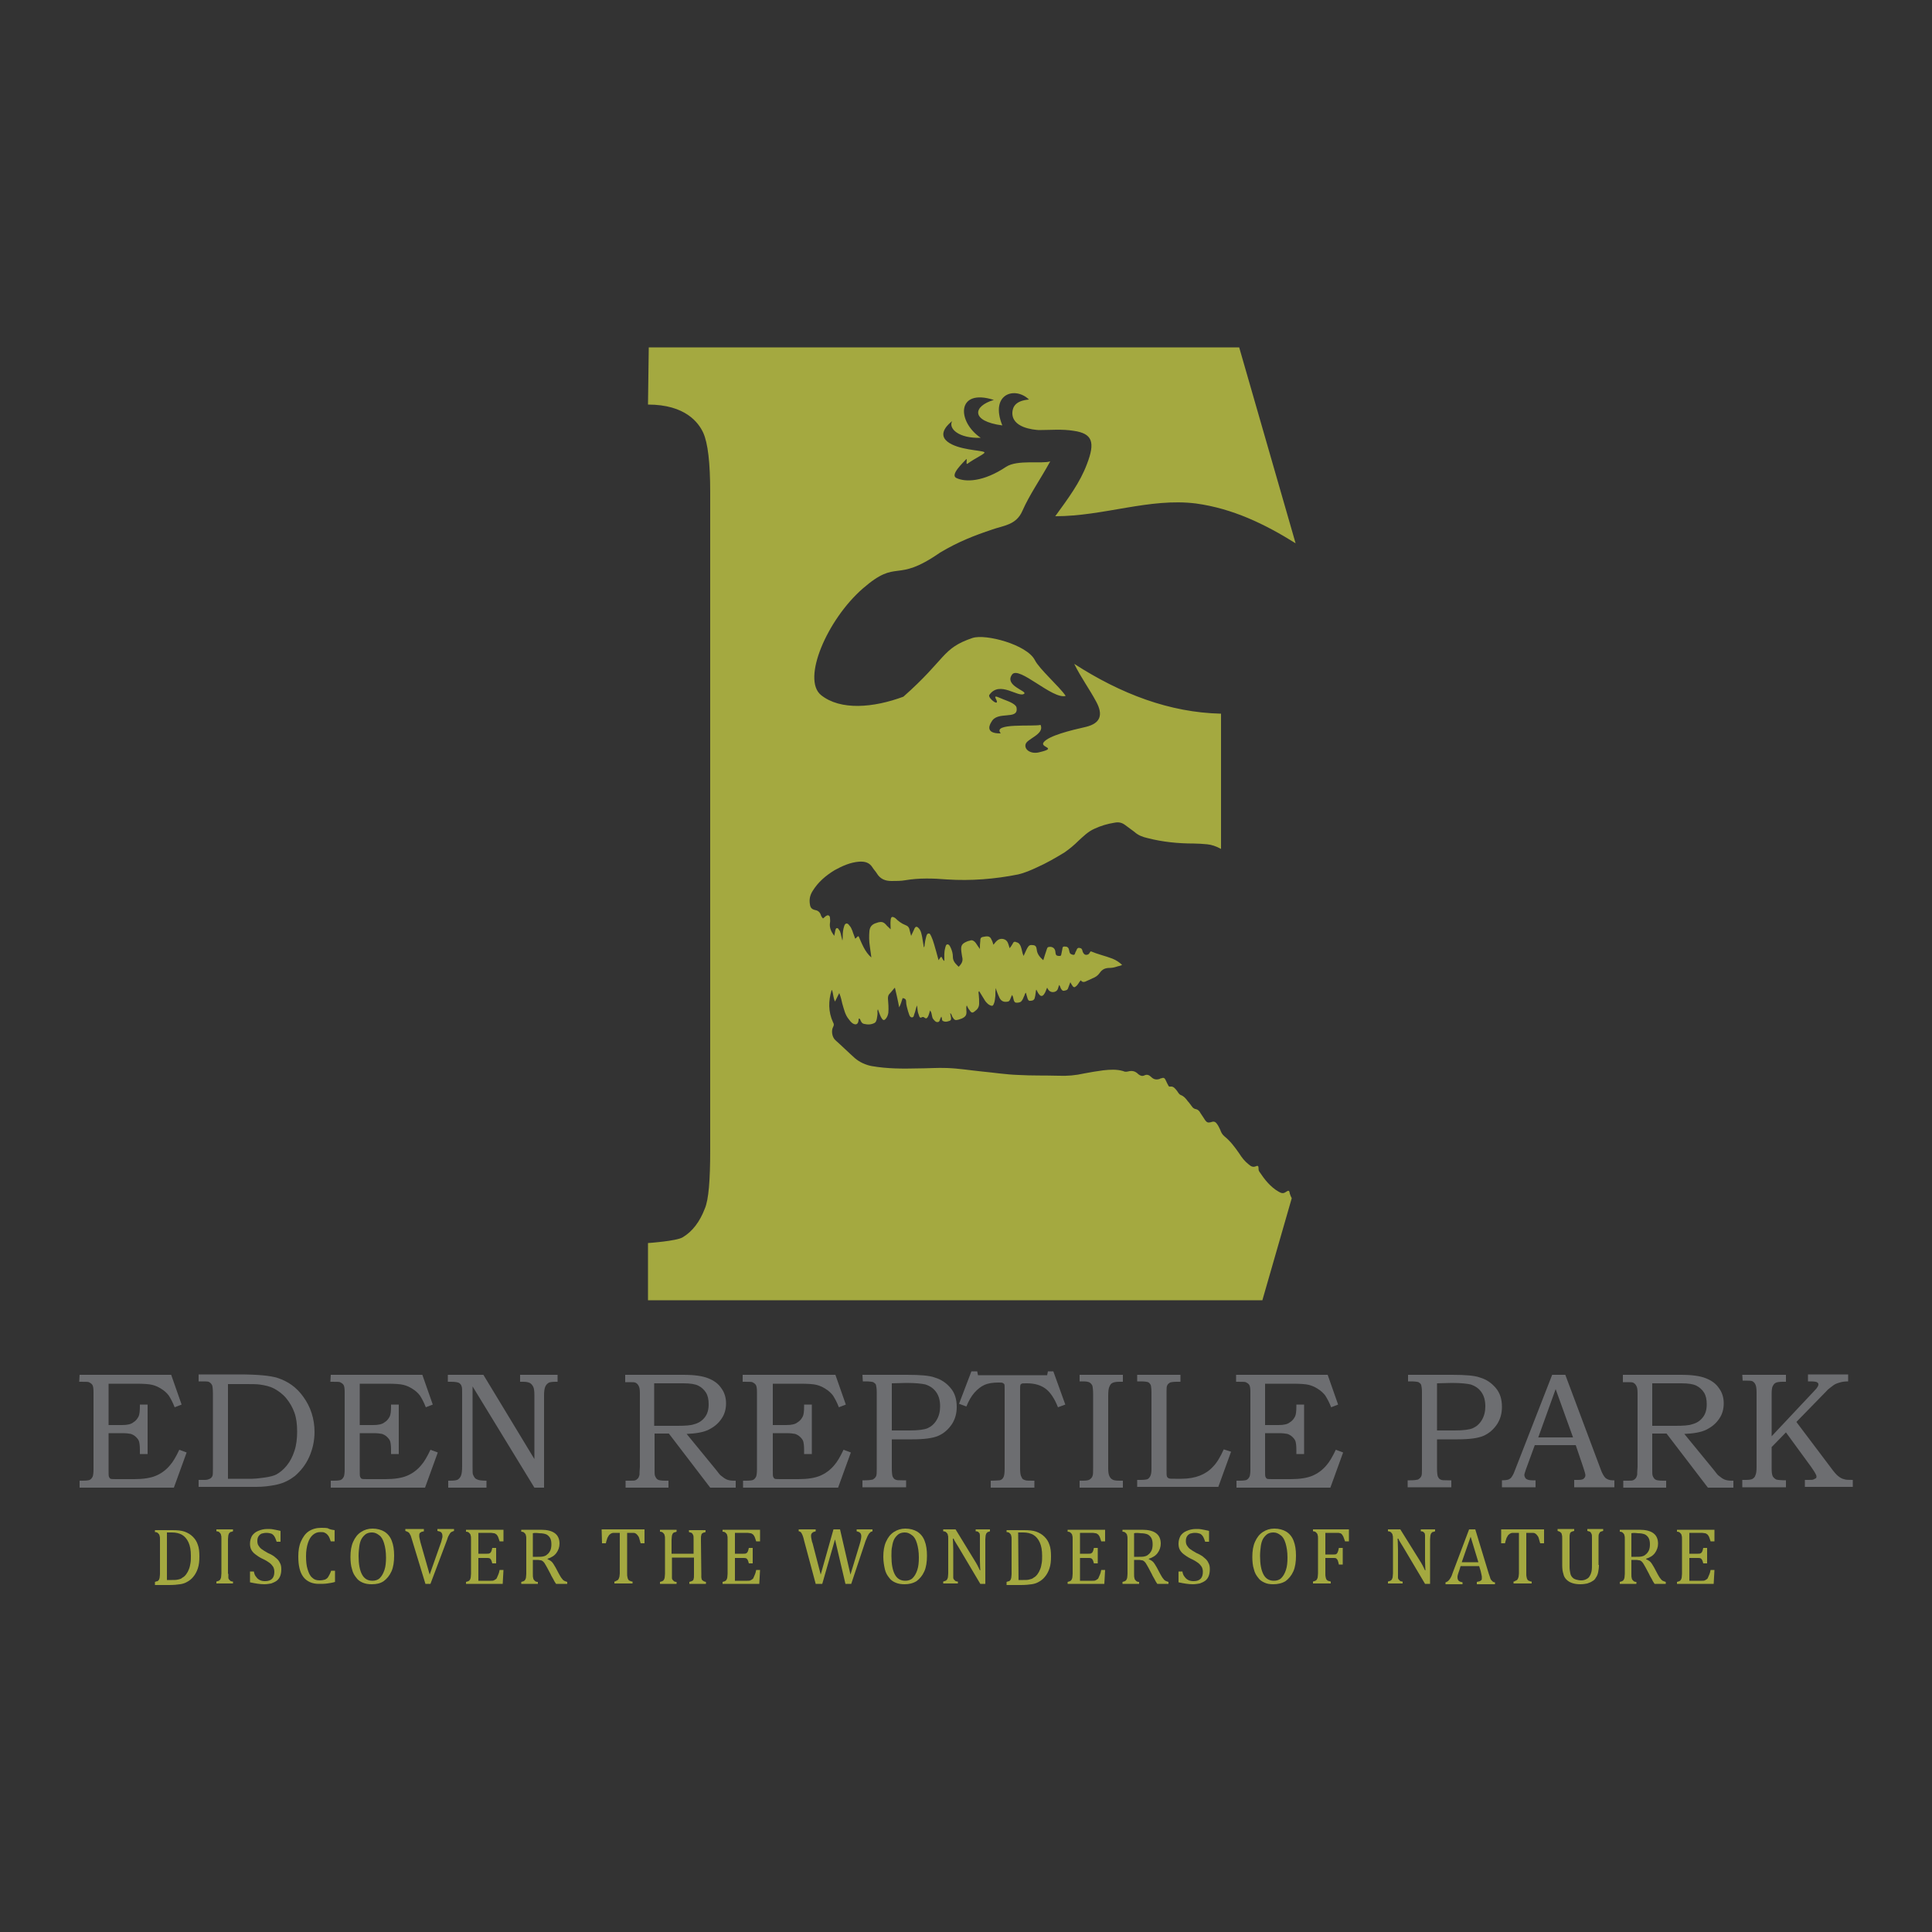 <?xml version="1.0" encoding="utf-8"?>
<!-- Generator: Adobe Illustrator 19.0.1, SVG Export Plug-In . SVG Version: 6.00 Build 0)  -->
<svg version="1.1" id="letter_E_logo" xmlns="http://www.w3.org/2000/svg" xmlns:xlink="http://www.w3.org/1999/xlink" x="0px"
	 y="0px" viewBox="-55 147 500 500" style="enable-background:new -55 147 500 500;" xml:space="preserve">
<rect x="-55" y="147" width="500" height="500" fill="#333333" stroke="none"/>
<style type="text/css">
	.st0{fill:none;stroke:#FFFFFF;stroke-miterlimit:10;}
	.st1{display:none;}
	.st2{enable-background:new    ;}
	.st3{fill:#6D6E71;}
	.st4{fill:#A4A940;}
</style>
<path class="st0" d="M-3024.8,431.8"/>
<g id="Layer_3">
</g>
<path class="st1" d="M-2597.2,330.9c-0.1-1.2-0.1-2.5-0.2-3.7c-1.5-3.7-0.4-6.9,2.2-9.7c5.3-2.7,10.4-2.8,15.1,1.1
	c-3.9-4.6-8.7-4.7-14-2.5c-0.8,0.4-1.6,0.8-2.3,1.5c-3,2.6-2.7,6.3-3.6,9.6c0,0.4,0,0.9,0.1,1.3c0.2,0.6,0.3,1.3,0.6,1.9
	c-0.3,0.6,0.9,1.7-1,1.9c-5.2,0.5-10.4,1.3-15.5,2.2c-2.5,0.4-2.2-0.3-1.7-2c1.1-3.4,2.2-6.9,1.5-10.6c-0.3-1.5-0.5-3-2.2-3.6
	c-3.7-1-6.7,0.8-9.6,2.5c-3.5,2-6.3,4.8-8.8,8.4c3.6-3.2,6.6-6.3,10.8-8.1c2.1-0.9,4.2-1.7,6.4-0.3c1.8,1.6,1.7,3.8,1.2,5.7
	c-2.8,10.7-6.7,20.9-13.1,30.2c-1.7,2.4-3.6,4.8-7.4,3.5c-3-1-3.4-1.8-1.7-4.3c3.1-4.7,6-9.5,5.5-15.8c-5.5,1.7-10.8,2.9-16.3,3.5
	c-4.3,0.5-8.5,0.3-12.1-2.4c-0.6-0.4-1.4-0.8-2.1-0.8c-10.4,0-19.4-3.4-26.7-10.5c0-0.9,0-1.7,0-2.6c3.9-1.8,8.1-0.5,12.1-1.3
	c0.8,0,1.5,0,2.4-0.1c-0.4-0.4-0.5,0.1-0.7,0.1c-2,0.1-4,0-6,0.3c-0.3,0-0.7,0-1,0c-6.8,0-7.6-1.1-4.6-7.1c1.7-3.3,3.4-6.5,4.1-10.3
	c0.9-4.8,6.7-7,11.4-4.6c2.4,1.2,4.3,1.1,6.6-0.1c4-2.1,8.4-3.5,12.7-5c1.6-0.5,3.2-0.9,4.9-1c3.9-0.1,4.6,0.6,4.5,4.4
	c-1,3.9-1.5,7.9-3.4,11.5c-0.3,0.7-0.7,1.4-1,2.1c-0.4,1.1-0.7,2.2-1.4,3.1c0.1,0.2-0.4,0.3-0.1,0.5c0-0.2,0.1-0.3,0.2-0.5
	c0.3-0.8,0.8-1.4,0.9-2.2c0.4-0.8,0.7-1.6,1.1-2.4c1.7-3.9,3.6-7.8,4-12.1c-0.3-3.1,1.3-5.2,4-6.8c9.3-5.8,19.5-9.5,30.5-10.9
	c0.6-0.1,1.1-0.2,1.5-0.6c5.8,0,11.7,0,17.5,0c4.5,0.8,9,0.5,13.5,2c21.1,6.8,35.1,24.1,36.4,45.3c0.1,1.6,0,3.2,0.6,4.7
	c0,1.3,0,2.6,0,3.9c-0.6,1.3-0.6,2.6,0,3.8c0,8.6,0,17.1,0,25.7c-0.8,6.7-1.8,13.3-3.9,19.7c-3.5,10.4-8.3,20-16.3,28
	c-6.1,6.1-13.1,10.6-22.2,11.3c-3.6,0-7.2,0-10.8,0c-5.2-1.5-10.2-3.4-13.9-7.6c-5.1-5.8-5.2-16.2,0-22.7c5.1-6.3,14.7-9.1,21.2-6.2
	c9.7,4.3,11.6,16.7,3.5,22.6c-2.6,1.9-5.4,1.8-8.2,0.6c-2.8-1.2-4.8-3.2-5.3-6.2c-0.4-2.6,1.4-5.3,3.7-5.8s3.8,0.4,5,3.2
	c-1.5,0.3-3-1.3-4.4-0.1c-1.4,1.1-0.9,4.2,0.8,5.4c2.2,1.5,5.9,0.9,7.4-1.2c2.4-3.4,2.1-7.7-0.7-11.5c-2-2.6-5.5-3.4-9.6-2.7
	c-8.4,1.6-12.5,8.1-10.9,15.2c1.6,7.4,9.2,12.2,17.1,10.9c5.5-0.9,10.4-3.1,14.4-6.9c0.3-0.6,0.6-1.1,1.4-1.2
	c5.8-3.9,8.5-9.8,10.6-15.9c4.9-13.9,6.6-28,3.4-42.5c-2.1-9.6-6.1-18-16.2-22.5c-2.3-1-4.6-1.4-7.4-1.8c1.7,6.3,3.4,12.4,3.8,18.8
	c0.3,4.1,0.3,8.1-1.7,11.8c-0.9,1.7-2.6,2.4-4.3,2.8c-2.1,0.4-3.2-1-3.3-2.8c-0.6-9-5.7-16.6-7.8-25.1
	C-2596.8,335.3-2596.9,333.1-2597.2,330.9z M-2657.7,365.7c2.3,1.3,4.7,0,7.5,0.4c-2,2.1-3.8,4.1-5.6,6c0.5,1.7,1.6,0.8,2.5,0.5
	c1.6-0.6,2.9-1.6,4.3-2.4c-0.1,2.1-2.7,3.4-1.4,5.7c2.4-1.2,3.7-3.5,5.7-5.1c1.1-0.9,1.8-1.2,1.5,0.7c-0.5,1.1,0.1,2.3-0.5,3.4
	c-0.1,0.7-0.2,1.5-0.3,2.2c3.4-4.4,6.4-9,9.1-13.8c0.7-1.3-0.3-1.4-1.6-1.2c-2.2,0.3-4.7,0-5.6-1.9c-1.3-2.7-3.2-2.3-5.4-1.8
	c-1.6,0.3-3.3,0.4-4.9,0.7c-0.5,0.1-1.8-0.6-1.5,0.9c0.6,1.2,1.9,0.6,2.8,1.1c1.4-0.1,1.3,0.6,0.4,1.1c-1.8,1-3.6,1.9-5.5,2.8
	C-2656.5,365.4-2657.4,365.1-2657.7,365.7z M-2597.2,371.5c-1.4,1.6-2.8,3.2-4.6,5.2c3.3-0.5,5.2-2.5,7.6-3c1,1.1-0.5,1.7-0.4,2.6
	c-0.3,0.8,0.1,1.3,0.8,1.6c1.3-0.3,1.6-2.6,3.1-1.7c1.4,0.8-0.9,1.9-0.3,3c0.2,0.3-0.4,0.8,0.5,1c3.3-4.6,6.5-9.2,10.2-14.4
	c-3.1,0.6-6.4,1.8-7.6-0.6c-1.8-3.4-4.2-2.6-6.8-2.2c-1.7,0.3-3.4,0.6-5.8,1c2,0.8,3.3,1.3,5.1,2c-2.8,1.5-5.3,2.8-8.6,4.6
	c1.7,0,2.5,0,3.3,0C-2599.5,370.8-2597.9,369.4-2597.2,371.5z M-2596.5,380.3c1.3-0.5,2-1.4,2.6-2.3c-0.3-0.5-0.5-1.1-0.8-1.6
	C-2595.6,377.5-2596.2,378.7-2596.5,380.3z M-2677.9,307.4c-2,0-2.9,1.3-2.9,3.1c0.1,2,1.6,2.7,3.4,2.7c1.8-0.1,2.8-1.2,2.8-3
	C-2674.9,308.4-2676,307.4-2677.9,307.4z"/>
<g>
	<g id="typography">
		<g class="st2">
			<path class="st3" d="M-34.4,502.8h23.7l2.7,7.7l-1.8,0.7c-0.5-1.3-1-2.2-1.5-3c-0.5-0.7-1.2-1.3-2-1.8s-1.5-0.8-2.3-1
				s-2.2-0.3-4.2-0.3h-7.1v10.7h3.5c1.3,0,2.3-0.2,2.9-0.7c0.7-0.4,1.1-1,1.4-1.6c0.2-0.5,0.3-1.3,0.3-2.5v-0.5h2v12.8h-2v-1.1
				c0-1-0.1-1.7-0.2-2.1c-0.1-0.4-0.4-0.8-0.8-1.2c-0.4-0.4-0.8-0.6-1.3-0.8c-0.5-0.1-1.2-0.2-2.3-0.2h-3.5v9.5c0,1,0,1.6,0.1,1.8
				s0.2,0.4,0.4,0.5s0.8,0.1,1.7,0.1h4.4c2.4,0,4.3-0.3,5.7-0.9c1.4-0.6,2.6-1.5,3.6-2.7c0.8-0.9,1.6-2.3,2.4-4l1.9,0.7l-3.3,9.1
				h-24.4v-1.8h0.8c1,0,1.6-0.1,1.8-0.2c0.4-0.2,0.6-0.5,0.8-0.9c0.1-0.3,0.2-0.9,0.2-1.8v-20.1c0-0.9-0.1-1.5-0.3-1.8
				s-0.5-0.5-0.9-0.7c-0.2-0.1-1.1-0.1-2.5-0.1L-34.4,502.8L-34.4,502.8z"/>
			<path class="st3" d="M-3.6,504.5v-1.8H6.8c4.8,0,8.1,0.3,10,0.9c2.8,0.9,5,2.5,6.7,4.9c1.9,2.6,2.9,5.7,2.9,9.1
				c0,2.3-0.5,4.5-1.4,6.5s-2.2,3.6-3.7,4.9c-1.3,1-2.8,1.8-4.6,2.2s-3.6,0.6-5.4,0.6H-3.6v-1.8h1.2H-2c0.5,0,0.9-0.1,1.3-0.3
				s0.6-0.5,0.7-0.8c0.1-0.3,0.1-0.9,0.1-1.8v-19.5c0-1.1-0.1-1.8-0.2-2.1c-0.2-0.4-0.5-0.7-0.9-0.9C-1.3,504.5-2.1,504.5-3.6,504.5
				z M4,529.7h6.3c0.6,0,1.7-0.1,3.1-0.3c1.5-0.2,2.5-0.5,3.1-0.8c0.9-0.5,1.8-1.2,2.7-2.3s1.5-2.3,2-3.8s0.7-3.2,0.7-5
				c0-1.9-0.2-3.5-0.7-4.9s-1.2-2.6-2.1-3.7c-0.9-1.1-2-1.9-3.1-2.5s-2.4-0.9-3.9-1.1c-0.8-0.1-2-0.1-3.8-0.1H4V529.7z"/>
			<path class="st3" d="M30.6,502.8h23.7l2.7,7.7l-1.8,0.7c-0.5-1.3-1-2.2-1.5-3c-0.5-0.7-1.2-1.3-2-1.8s-1.5-0.8-2.3-1
				s-2.2-0.3-4.2-0.3h-7.1v10.7h3.5c1.3,0,2.3-0.2,2.9-0.7c0.7-0.4,1.1-1,1.4-1.6c0.2-0.5,0.3-1.3,0.3-2.5v-0.5h2v12.8h-2v-1.1
				c0-1-0.1-1.7-0.2-2.1c-0.1-0.4-0.4-0.8-0.8-1.2c-0.4-0.4-0.8-0.6-1.3-0.8c-0.5-0.1-1.2-0.2-2.3-0.2h-3.5v9.5c0,1,0,1.6,0.1,1.8
				s0.2,0.4,0.4,0.5s0.8,0.1,1.7,0.1h4.4c2.4,0,4.3-0.3,5.7-0.9c1.4-0.6,2.6-1.5,3.6-2.7c0.8-0.9,1.6-2.3,2.4-4l1.9,0.7l-3.3,9.1
				H30.6v-1.8h0.8c1,0,1.6-0.1,1.8-0.2c0.4-0.2,0.6-0.5,0.8-0.9c0.1-0.3,0.2-0.9,0.2-1.8v-20.1c0-0.9-0.1-1.5-0.3-1.8
				s-0.5-0.5-0.9-0.7c-0.2-0.1-1.1-0.1-2.5-0.1L30.6,502.8L30.6,502.8z"/>
			<path class="st3" d="M61.2,502.8h8.9l13.2,21.8V508c0-1-0.1-1.7-0.3-2.1c-0.2-0.4-0.5-0.8-0.9-1s-1-0.3-1.7-0.3h-0.8v-1.8h9.7
				v1.8h-0.5c-0.9,0-1.4,0.1-1.7,0.2c-0.4,0.2-0.8,0.6-1,1.1s-0.3,1.2-0.3,2.2V532h-2.5l-16-26.2v20.7c0,1.2,0,1.9,0.1,2.1
				c0.1,0.3,0.3,0.6,0.5,0.9c0.3,0.3,0.6,0.4,0.9,0.5s1.1,0.2,2.1,0.2v1.8H61v-1.8h0.5c1,0,1.7-0.1,2-0.3s0.6-0.5,0.8-1
				c0.2-0.5,0.3-1.3,0.3-2.4V508c0-1.2,0-1.9-0.1-2.1c-0.1-0.5-0.4-0.8-0.7-1c-0.4-0.2-1.1-0.3-2.1-0.3h-0.8v-1.8H61.2z"/>
			<path class="st3" d="M106.8,502.8h15c2.9,0,5,0.3,6.5,0.9c1.5,0.6,2.6,1.4,3.4,2.6c0.8,1.1,1.2,2.4,1.2,3.9s-0.4,2.9-1.2,4
				c-0.8,1.2-1.9,2.1-3.3,2.8c-1.4,0.7-3.4,1-5.7,1.1l7.7,9.4c0.6,0.8,1,1.3,1.2,1.4c0.5,0.4,1,0.8,1.5,1s1.1,0.3,1.8,0.3h0.5v1.8
				h-6.6L118.1,518h-3.7v9c0,1,0,1.6,0.1,1.9c0.2,0.5,0.4,0.8,0.7,1c0.3,0.2,1,0.3,2,0.3h0.8v1.8h-11.1v-1.8h1c0.8,0,1.3,0,1.5-0.1
				c0.3-0.1,0.5-0.3,0.7-0.5s0.3-0.6,0.4-0.9c0-0.2,0-0.9,0.1-2.1v-19.1c0-0.8-0.1-1.5-0.3-1.8c-0.2-0.4-0.4-0.6-0.7-0.8
				c-0.3-0.2-0.8-0.2-1.6-0.2h-1.2C106.8,504.8,106.8,502.8,106.8,502.8z M114.3,505v11h6c2,0,3.5-0.1,4.3-0.4
				c1.2-0.3,2.1-0.9,2.8-1.8c0.7-0.9,1-2,1-3.4c0-1.2-0.2-2.2-0.7-3s-1.2-1.4-2-1.8c-0.8-0.4-2.1-0.6-3.8-0.6H114.3z"/>
			<path class="st3" d="M137.5,502.8h23.7l2.7,7.7l-1.8,0.7c-0.5-1.3-1-2.2-1.5-3c-0.5-0.7-1.2-1.3-2-1.8s-1.5-0.8-2.3-1
				c-0.8-0.2-2.2-0.3-4.2-0.3H145v10.7h3.5c1.3,0,2.3-0.2,2.9-0.7c0.7-0.4,1.1-1,1.4-1.6c0.2-0.5,0.3-1.3,0.3-2.5v-0.5h2v12.8h-2
				v-1.1c0-1-0.1-1.7-0.2-2.1c-0.1-0.4-0.4-0.8-0.8-1.2c-0.4-0.4-0.8-0.6-1.3-0.8c-0.5-0.1-1.2-0.2-2.3-0.2H145v9.5
				c0,1,0,1.6,0.1,1.8c0.1,0.2,0.2,0.4,0.4,0.5s0.8,0.1,1.7,0.1h4.4c2.4,0,4.3-0.3,5.7-0.9c1.4-0.6,2.6-1.5,3.6-2.7
				c0.8-0.9,1.6-2.3,2.4-4l1.9,0.7l-3.3,9.1h-24.6v-1.8h0.8c1,0,1.6-0.1,1.8-0.2c0.4-0.2,0.6-0.5,0.8-0.9c0.1-0.3,0.2-0.9,0.2-1.8
				v-20.1c0-0.9-0.1-1.5-0.3-1.8c-0.2-0.3-0.5-0.5-0.9-0.7c-0.2-0.1-1.1-0.1-2.5-0.1v-1.8H137.5z"/>
		</g>
		<g class="st2">
			<path class="st3" d="M168.2,502.8h11.5c3.5,0,5.9,0.2,7.2,0.7c1.7,0.5,3,1.4,4.1,2.7c1.1,1.3,1.6,2.9,1.6,4.9
				c0,1.7-0.4,3.1-1.2,4.4c-1,1.5-2.2,2.5-3.6,3.1c-1.4,0.6-3.6,0.9-6.7,0.9h-5.3v7.5c0,1.1,0.1,1.8,0.2,2.1
				c0.2,0.4,0.4,0.7,0.7,0.8c0.3,0.2,0.9,0.2,1.8,0.2h1v1.8h-11.3v-1.8h0.7c1,0,1.6-0.1,2-0.2c0.3-0.2,0.6-0.4,0.8-0.8
				c0.2-0.3,0.2-1,0.2-1.9v-19.9c0-0.9-0.1-1.5-0.2-1.9c-0.1-0.3-0.4-0.5-0.7-0.7c-0.3-0.1-1-0.2-2-0.2h-0.7L168.2,502.8
				L168.2,502.8z M175.8,505v12.2h4.5c2.3,0,3.9-0.2,4.8-0.6c0.9-0.4,1.7-1.1,2.3-2.1c0.6-1,0.9-2.2,0.9-3.5c0-1.5-0.3-2.7-1-3.7
				s-1.6-1.6-2.8-2c-0.8-0.2-2.5-0.4-4.9-0.4L175.8,505L175.8,505z"/>
			<path class="st3" d="M196.4,501.9h1.5l0.2,1H216l0.2-1h1.4l3.1,8.6l-1.9,0.7c-0.9-2.3-2-3.9-3.2-4.8c-1.2-0.9-2.8-1.4-4.8-1.4
				c-0.8,0-1.3,0-1.4,0.1c-0.2,0.1-0.3,0.2-0.3,0.3c-0.1,0.2-0.1,0.6-0.1,1.5V527c0,1,0.1,1.6,0.2,1.9c0.1,0.3,0.3,0.6,0.4,0.8
				c0.2,0.2,0.5,0.3,0.8,0.4c0.3,0.1,1.1,0.1,2.3,0.1v1.8h-11.3v-1.8c1.2,0,2-0.1,2.3-0.1c0.5-0.1,0.8-0.4,1-0.8
				c0.2-0.4,0.3-1.1,0.3-2.2v-20.7c0-0.6,0-1-0.1-1.2c-0.1-0.1-0.2-0.2-0.4-0.3c-0.2-0.1-0.5-0.1-1.1-0.1c-1.5,0-2.7,0.2-3.6,0.6
				c-0.9,0.4-1.8,1.1-2.6,2c-0.8,0.9-1.5,2.1-2.1,3.6l-1.9-0.7L196.4,501.9z"/>
		</g>
		<g class="st2">
			<path class="st3" d="M224.4,502.8h11.2v1.8h-0.9c-0.8,0-1.4,0.1-1.8,0.3c-0.4,0.2-0.6,0.5-0.8,1c-0.2,0.4-0.3,1.2-0.3,2.4V527
				c0,0.9,0.1,1.6,0.3,2s0.4,0.7,0.8,0.9c0.3,0.2,0.9,0.3,1.8,0.3h0.9v1.8h-11.2v-1.8h0.9c0.8,0,1.4-0.1,1.7-0.3
				c0.3-0.2,0.6-0.5,0.7-0.8c0.2-0.4,0.2-1,0.2-2.1v-19.2c0-1.1-0.1-1.8-0.2-2.2c-0.2-0.4-0.4-0.6-0.7-0.8c-0.3-0.2-0.9-0.3-1.7-0.3
				h-0.9V502.8z"/>
			<path class="st3" d="M239.2,502.8h11.3v1.8h-1c-0.8,0-1.4,0.1-1.7,0.2c-0.3,0.2-0.6,0.4-0.7,0.7c-0.2,0.3-0.2,0.8-0.2,1.6v20.3
				c0,0.9,0,1.5,0.1,1.7c0.1,0.3,0.3,0.4,0.5,0.5s0.8,0.1,1.7,0.1h1.6c1.8,0,3.4-0.3,4.7-0.8s2.5-1.3,3.4-2.3c1-1,1.9-2.5,2.8-4.5
				l1.9,0.6l-3.3,9.1h-21v-1.8h0.9c0.9,0,1.5-0.1,1.8-0.2c0.3-0.2,0.5-0.4,0.7-0.8c0.2-0.4,0.3-1,0.3-1.8v-19.8c0-1-0.1-1.7-0.2-2
				c-0.2-0.3-0.4-0.6-0.7-0.7c-0.3-0.1-0.9-0.2-1.9-0.2h-0.9v-1.7H239.2z"/>
			<path class="st3" d="M265,502.8h23.6l2.7,7.7l-1.8,0.7c-0.5-1.3-1-2.2-1.5-3c-0.5-0.7-1.2-1.3-2-1.8c-0.8-0.5-1.5-0.8-2.3-1
				s-2.2-0.3-4.2-0.3h-7.1v10.7h3.5c1.3,0,2.3-0.2,2.9-0.7c0.7-0.4,1.1-1,1.4-1.6c0.2-0.5,0.3-1.3,0.3-2.5v-0.5h2v12.8h-2v-1.1
				c0-1-0.1-1.7-0.2-2.1c-0.1-0.4-0.4-0.8-0.8-1.2c-0.4-0.4-0.8-0.6-1.3-0.8c-0.5-0.1-1.2-0.2-2.3-0.2h-3.5v9.5c0,1,0,1.6,0.1,1.8
				c0.1,0.2,0.2,0.4,0.4,0.5c0.2,0.1,0.8,0.1,1.7,0.1h4.4c2.4,0,4.3-0.3,5.7-0.9c1.4-0.6,2.6-1.5,3.6-2.7c0.8-0.9,1.6-2.3,2.4-4
				l1.9,0.7l-3.3,9.1H265v-1.8h0.8c1,0,1.6-0.1,1.8-0.2c0.4-0.2,0.6-0.5,0.8-0.9c0.1-0.3,0.2-0.9,0.2-1.8v-20.1
				c0-0.9-0.1-1.5-0.3-1.8c-0.2-0.3-0.5-0.5-0.9-0.7c-0.2-0.1-1.1-0.1-2.5-0.1v-1.8H265z"/>
			<path class="st3" d="M309.3,502.8h11.5c3.5,0,5.9,0.2,7.2,0.7c1.7,0.5,3,1.4,4.1,2.7c1.1,1.3,1.6,2.9,1.6,4.9
				c0,1.7-0.4,3.1-1.2,4.4c-1,1.5-2.2,2.5-3.6,3.1s-3.6,0.9-6.7,0.9h-5.3v7.5c0,1.1,0.1,1.8,0.2,2.1c0.2,0.4,0.4,0.7,0.7,0.8
				c0.3,0.2,0.9,0.2,1.8,0.2h1v1.8h-11.3v-1.8h0.7c1,0,1.6-0.1,2-0.2c0.3-0.2,0.6-0.4,0.8-0.8c0.2-0.3,0.2-1,0.2-1.9v-19.9
				c0-0.9-0.1-1.5-0.2-1.9c-0.1-0.3-0.4-0.5-0.7-0.7c-0.3-0.1-1-0.2-2-0.2h-0.7v-1.7H309.3z M316.9,505v12.2h4.5
				c2.3,0,3.9-0.2,4.8-0.6c0.9-0.4,1.7-1.1,2.3-2.1s0.9-2.2,0.9-3.5c0-1.5-0.3-2.7-1-3.7s-1.6-1.6-2.8-2c-0.8-0.2-2.5-0.4-4.9-0.4
				L316.9,505L316.9,505z"/>
			<path class="st3" d="M346.7,502.8h3.4l9.1,24.3c0.4,1.2,0.9,2,1.3,2.4c0.5,0.4,1.1,0.6,1.8,0.6h0.5v1.8h-10.4V530
				c0.3,0,0.7,0,1,0c0.7,0,1.1-0.1,1.3-0.2c0.4-0.3,0.6-0.6,0.6-1c0-0.3-0.2-1-0.6-2.2l-1.9-5.6h-10.6l-2.3,6.3
				c-0.2,0.7-0.4,1.1-0.4,1.4c0,0.3,0.1,0.5,0.2,0.7c0.1,0.2,0.3,0.4,0.6,0.5c0.2,0.1,0.7,0.2,1.2,0.2c0.4,0,0.7,0,0.9,0v1.8h-8.7
				v-1.8c0.8,0,1.4-0.1,1.7-0.2c0.4-0.2,0.7-0.4,0.9-0.8c0.3-0.4,0.6-1.1,1-2.2L346.7,502.8z M343.1,519h9l-4.5-12.5L343.1,519z"/>
			<path class="st3" d="M365,502.8h15c2.9,0,5,0.3,6.5,0.9c1.5,0.6,2.6,1.4,3.4,2.6c0.8,1.1,1.2,2.4,1.2,3.9s-0.4,2.9-1.2,4
				c-0.8,1.2-1.9,2.1-3.3,2.8s-3.4,1-5.7,1.1l7.7,9.4c0.6,0.8,1,1.3,1.2,1.4c0.5,0.4,1,0.8,1.5,1s1.1,0.3,1.8,0.3h0.5v1.8H387
				L376.3,518h-3.7v9c0,1,0,1.6,0.1,1.9c0.2,0.5,0.4,0.8,0.7,1s1,0.3,2,0.3h0.8v1.8h-11.1v-1.8h1c0.8,0,1.3,0,1.5-0.1
				c0.3-0.1,0.5-0.3,0.7-0.5s0.3-0.6,0.4-0.9c0-0.2,0-0.9,0.1-2.1v-19.1c0-0.8-0.1-1.5-0.3-1.8c-0.2-0.4-0.4-0.6-0.7-0.8
				s-0.8-0.2-1.6-0.2H365V502.8z M372.6,505v11h6c2,0,3.5-0.1,4.3-0.4c1.2-0.3,2.1-0.9,2.8-1.8c0.7-0.9,1-2,1-3.4
				c0-1.2-0.2-2.2-0.7-3s-1.2-1.4-2-1.8c-0.8-0.4-2.1-0.6-3.8-0.6H372.6z"/>
			<path class="st3" d="M395.9,502.8h11.3v1.8h-0.8c-0.9,0-1.6,0.1-1.9,0.3c-0.4,0.2-0.6,0.6-0.8,1c-0.1,0.3-0.2,0.9-0.2,1.7v11.1
				l10.9-11.6c0.6-0.6,0.9-1,1-1.2s0.2-0.4,0.2-0.6c0-0.3-0.1-0.4-0.4-0.6c-0.2-0.1-0.8-0.2-1.6-0.2h-0.7v-1.8h10.4v1.8
				c-0.8,0-1.6,0.1-2.2,0.3c-0.7,0.2-1.2,0.4-1.6,0.7c-0.8,0.6-1.5,1.1-1.8,1.5l-7.8,8l8.9,11.8c0.8,1.1,1.4,1.8,1.9,2.2
				s1,0.7,1.5,0.8c0.5,0.2,1.3,0.2,2.3,0.2v1.8h-12.4V530h0.7c0.8,0,1.3,0,1.5-0.1c0.2-0.1,0.4-0.2,0.6-0.3s0.2-0.3,0.2-0.5
				c0-0.4-0.5-1.2-1.4-2.5l-6.5-8.9l-3.7,3.8v5.6c0,1,0.1,1.6,0.3,2c0.2,0.3,0.5,0.6,0.9,0.8c0.3,0.1,1.2,0.2,2.5,0.2v1.8h-11.3V530
				h0.9c0.9,0,1.5-0.1,1.8-0.3s0.6-0.5,0.7-0.9c0.2-0.4,0.3-1.1,0.3-2.2v-19.2c0-1-0.1-1.7-0.3-2.1c-0.2-0.4-0.4-0.6-0.7-0.8
				s-1-0.2-2-0.2H396L395.9,502.8L395.9,502.8z"/>
		</g>
		<g class="st2">
			<path class="st4" d="M-14.9,556.9v-0.5c0.3-0.1,0.5-0.2,0.7-0.2c0.1-0.1,0.2-0.2,0.3-0.3s0.1-0.3,0.2-0.5c0-0.2,0.1-0.6,0.1-1
				v-8.9c0-0.5,0-0.8-0.1-1c0-0.2-0.1-0.4-0.2-0.5c-0.1-0.1-0.2-0.2-0.3-0.3s-0.4-0.2-0.7-0.2V543h4.5c1.3,0,2.4,0.1,3.2,0.4
				c0.8,0.3,1.5,0.7,2.1,1.3s1,1.2,1.3,2.1c0.3,0.8,0.4,1.8,0.4,3s-0.1,2.2-0.4,3.1s-0.7,1.6-1.2,2.2c-0.4,0.5-1,1-1.6,1.3
				c-0.5,0.3-1.1,0.5-1.8,0.6s-1.6,0.2-2.8,0.2h-3.7V556.9z M-11.7,555.9c0.3,0,0.7,0,1.2,0c0.6,0,1.1,0,1.5-0.1
				c0.5-0.1,0.9-0.2,1.2-0.5c0.4-0.2,0.7-0.5,1-0.9s0.5-0.8,0.7-1.3s0.3-1,0.4-1.6c0.1-0.6,0.1-1.2,0.1-1.9c0-1.4-0.2-2.5-0.6-3.4
				c-0.4-0.9-1-1.6-1.7-2s-1.6-0.6-2.6-0.6c-0.5,0-0.9,0-1.3,0v12.3H-11.7z"/>
			<path class="st4" d="M4.1,554.3c0,0.5,0,0.8,0,1s0.1,0.4,0.2,0.5c0.1,0.1,0.2,0.2,0.3,0.3s0.4,0.2,0.7,0.2v0.5H1v-0.5
				c0.4-0.1,0.7-0.2,0.9-0.4c0.1-0.1,0.2-0.3,0.3-0.6c0-0.2,0.1-0.6,0.1-1.1v-8.9c0-0.5,0-0.8-0.1-1c0-0.2-0.1-0.4-0.2-0.5
				c-0.1-0.1-0.2-0.2-0.3-0.3s-0.4-0.2-0.7-0.2v-0.5h4.3v0.5c-0.3,0.1-0.5,0.2-0.7,0.2c-0.1,0.1-0.2,0.2-0.3,0.3s-0.1,0.3-0.2,0.5
				c0,0.2-0.1,0.6-0.1,1.1v8.9H4.1z"/>
			<path class="st4" d="M10.7,553.7c0.1,0.6,0.3,1.1,0.6,1.4c0.2,0.3,0.5,0.6,0.9,0.8s0.8,0.3,1.4,0.3c0.8,0,1.4-0.2,1.8-0.6
				c0.4-0.4,0.6-1,0.6-1.8c0-0.5-0.1-0.9-0.3-1.3c-0.2-0.3-0.5-0.7-0.9-1s-1-0.7-1.9-1.1c-0.8-0.4-1.4-0.8-1.9-1.2s-0.8-0.8-1-1.2
				s-0.3-0.9-0.3-1.5c0-0.8,0.2-1.4,0.5-2c0.4-0.6,0.9-1,1.6-1.3c0.7-0.3,1.5-0.5,2.4-0.5c0.5,0,1,0,1.5,0.1s1.1,0.2,1.9,0.4v2.8h-1
				c-0.2-0.6-0.4-1.1-0.6-1.4s-0.5-0.6-0.8-0.7c-0.3-0.1-0.7-0.2-1.3-0.2c-0.4,0-0.8,0.1-1.2,0.2c-0.4,0.2-0.6,0.4-0.8,0.7
				s-0.3,0.7-0.3,1.2s0.1,0.9,0.3,1.2s0.4,0.6,0.8,0.9c0.4,0.3,0.9,0.6,1.6,1c0.9,0.4,1.6,0.8,2,1.2c0.5,0.4,0.9,0.8,1.1,1.3
				c0.3,0.5,0.4,1,0.4,1.7s-0.1,1.3-0.3,1.8s-0.5,0.9-0.9,1.2s-0.9,0.5-1.4,0.7c-0.6,0.1-1.2,0.2-1.8,0.2c-1.1,0-2.3-0.2-3.7-0.5
				v-2.8L10.7,553.7L10.7,553.7z"/>
			<path class="st4" d="M31.6,543v2.9h-1c-0.2-0.6-0.4-1.1-0.6-1.4c-0.3-0.4-0.5-0.6-0.9-0.8c-0.3-0.2-0.7-0.2-1.2-0.2
				c-0.7,0-1.3,0.2-1.9,0.7c-0.6,0.5-1,1.2-1.3,2.1c-0.3,0.9-0.5,2.1-0.5,3.4c0,1.3,0.1,2.5,0.4,3.4c0.3,1,0.6,1.7,1.2,2.2
				c0.5,0.5,1.1,0.7,1.9,0.7c0.6,0,1-0.1,1.4-0.2c0.4-0.2,0.7-0.4,0.9-0.8c0.2-0.3,0.5-0.9,0.7-1.5h1v2.9c-0.6,0.2-1.3,0.3-2,0.4
				c-0.7,0.1-1.4,0.1-2.2,0.1c-1.7,0-3.1-0.6-4-1.8s-1.3-2.9-1.3-5.3c0-1.5,0.2-2.8,0.7-3.9c0.5-1.1,1.1-2,2-2.6s2-0.9,3.2-0.9
				c0.6,0,1.2,0,1.7,0.1C30.3,542.8,30.9,542.9,31.6,543z"/>
			<path class="st4" d="M41.2,557c-0.8,0-1.6-0.1-2.3-0.4c-0.7-0.3-1.3-0.7-1.7-1.3c-0.5-0.6-0.9-1.3-1.1-2.2
				c-0.3-0.9-0.4-2-0.4-3.2c0-1.5,0.2-2.8,0.7-3.9c0.5-1.1,1.1-1.9,2-2.5s1.9-0.9,3-0.9c1.2,0,2.3,0.3,3.1,0.8s1.5,1.3,1.9,2.4
				c0.4,1,0.6,2.3,0.6,3.8c0,1.6-0.2,3-0.7,4.1s-1.2,1.9-2,2.5C43.4,556.8,42.4,557,41.2,557z M37.8,549.7c0,2.1,0.3,3.7,0.9,4.8
				c0.6,1.1,1.5,1.6,2.7,1.6c0.7,0,1.4-0.2,1.9-0.7s0.9-1.2,1.2-2.1c0.3-0.9,0.4-2,0.4-3.2c0-1.5-0.2-2.7-0.5-3.7s-0.7-1.7-1.3-2.1
				c-0.5-0.4-1.1-0.7-1.8-0.7c-0.6,0-1.1,0.1-1.6,0.4c-0.4,0.3-0.8,0.7-1.1,1.2s-0.5,1.2-0.6,1.9C37.9,547.9,37.8,548.7,37.8,549.7z
				"/>
			<path class="st4" d="M54.7,542.8v0.5c-0.3,0.1-0.6,0.1-0.7,0.2c-0.2,0.1-0.3,0.2-0.4,0.3c-0.1,0.2-0.1,0.4-0.1,0.6
				c0,0.2,0,0.5,0.1,0.8s0.1,0.6,0.2,0.9l2.4,8.4l3-8.5c0-0.1,0.1-0.3,0.1-0.4c0-0.1,0.1-0.3,0.1-0.4c0-0.1,0.1-0.3,0.1-0.4
				c0-0.1,0-0.2,0-0.3c0-0.4-0.1-0.7-0.3-0.9s-0.5-0.3-1-0.4v-0.5h4.3v0.5c-0.3,0.1-0.5,0.2-0.7,0.3s-0.3,0.3-0.5,0.6
				s-0.4,0.7-0.6,1.4l-4.3,11.4h-1.3l-3.5-11.5c-0.2-0.6-0.3-1.1-0.5-1.3c-0.1-0.3-0.3-0.5-0.5-0.6s-0.4-0.2-0.7-0.3v-0.5h4.8V542.8
				z"/>
			<path class="st4" d="M75.3,542.8v3.1h-1c-0.1-0.3-0.2-0.6-0.3-0.9c-0.1-0.3-0.2-0.5-0.3-0.6c-0.1-0.2-0.2-0.3-0.4-0.4
				c-0.1-0.1-0.3-0.2-0.5-0.2s-0.4-0.1-0.7-0.1h-3.3v5.4H71c0.3,0,0.5,0,0.7-0.1s0.3-0.2,0.4-0.4s0.2-0.5,0.3-1h1v4h-1
				c-0.1-0.4-0.2-0.7-0.3-0.9c-0.1-0.2-0.3-0.4-0.4-0.4c-0.2-0.1-0.4-0.1-0.7-0.1h-2.2v5.9H72c0.3,0,0.6,0,0.8-0.1
				c0.2-0.1,0.4-0.2,0.5-0.3c0.2-0.1,0.3-0.3,0.4-0.6c0.1-0.2,0.2-0.5,0.3-0.7c0.1-0.2,0.2-0.6,0.3-1.1h1l-0.2,3.6h-9.5v-0.5
				c0.4-0.1,0.7-0.2,0.9-0.4c0.1-0.1,0.2-0.3,0.3-0.6c0-0.2,0.1-0.6,0.1-1.1v-8.9c0-0.5,0-0.8-0.1-1c0-0.2-0.1-0.4-0.2-0.5
				s-0.2-0.2-0.3-0.3c-0.1-0.1-0.4-0.2-0.7-0.2v-0.5h9.7V542.8z"/>
			<path class="st4" d="M82.9,550.8v3.5c0,0.5,0,0.9,0.1,1.1c0,0.2,0.1,0.4,0.2,0.5s0.2,0.2,0.3,0.3c0.1,0.1,0.4,0.2,0.7,0.2v0.5
				h-4.3v-0.5c0.4-0.1,0.7-0.2,0.9-0.4c0.1-0.1,0.2-0.3,0.3-0.6c0-0.2,0.1-0.6,0.1-1.1v-8.9c0-0.5,0-0.8-0.1-1
				c0-0.2-0.1-0.4-0.2-0.5s-0.2-0.2-0.3-0.3c-0.1-0.1-0.4-0.2-0.7-0.2v-0.5H85c1.6,0,2.8,0.3,3.6,0.9s1.2,1.5,1.2,2.7
				c0,0.9-0.3,1.7-0.8,2.4s-1.3,1.2-2.3,1.5v0.1c0.4,0.2,0.8,0.4,1.1,0.7c0.3,0.3,0.6,0.8,1,1.5l0.9,1.7c0.3,0.5,0.5,0.9,0.7,1.1
				c0.2,0.3,0.4,0.5,0.6,0.6s0.5,0.2,0.8,0.3v0.5h-2.9c-0.3-0.4-0.5-0.8-0.7-1.2s-0.5-0.8-0.7-1.3l-0.9-1.7
				c-0.3-0.5-0.5-0.9-0.7-1.2c-0.2-0.2-0.3-0.4-0.5-0.5c-0.1-0.1-0.3-0.2-0.5-0.2s-0.4-0.1-0.8-0.1h-1.2V550.8z M82.9,543.8v6.1h1.2
				c0.6,0,1.1,0,1.5-0.1s0.7-0.2,1-0.5c0.3-0.2,0.6-0.6,0.8-1c0.2-0.4,0.3-1,0.3-1.6c0-0.7-0.1-1.2-0.3-1.6c-0.2-0.4-0.6-0.8-1-1
				c-0.5-0.2-1.1-0.3-1.8-0.3C83.8,543.7,83.3,543.7,82.9,543.8z"/>
			<path class="st4" d="M100.7,542.8h11.1v3.6h-1c-0.2-0.6-0.3-1.1-0.4-1.4c-0.1-0.3-0.3-0.6-0.5-0.8s-0.3-0.3-0.5-0.4
				c-0.2-0.1-0.5-0.1-0.8-0.1h-1.3v10.5c0,0.4,0,0.7,0.1,1c0,0.2,0.1,0.4,0.2,0.6c0.1,0.1,0.2,0.3,0.4,0.3c0.2,0.1,0.4,0.2,0.7,0.2
				v0.5H104v-0.5c0.2,0,0.4-0.1,0.5-0.2c0.2-0.1,0.3-0.1,0.4-0.2c0.1-0.1,0.2-0.2,0.2-0.3c0.1-0.1,0.1-0.3,0.2-0.5
				c0-0.2,0.1-0.5,0.1-0.9v-10.5h-1.3c-0.3,0-0.6,0-0.8,0.1c-0.2,0.1-0.4,0.2-0.6,0.4s-0.3,0.5-0.5,0.8c-0.1,0.4-0.3,0.8-0.4,1.4h-1
				L100.7,542.8L100.7,542.8z"/>
			<path class="st4" d="M126.5,554.3c0,0.4,0,0.7,0,0.9s0.1,0.4,0.1,0.5s0.1,0.2,0.2,0.3s0.2,0.1,0.3,0.2c0.1,0.1,0.3,0.1,0.6,0.2
				v0.5h-4.3v-0.5c0.4-0.1,0.6-0.2,0.8-0.3c0.2-0.1,0.3-0.3,0.3-0.5c0.1-0.2,0.1-0.6,0.1-1.2v-4.3h-5.7v4.3c0,0.5,0,0.8,0,1
				s0.1,0.4,0.2,0.5s0.2,0.2,0.3,0.3c0.1,0.1,0.4,0.2,0.7,0.2v0.5h-4.3v-0.5c0.4-0.1,0.7-0.2,0.9-0.4c0.1-0.1,0.2-0.3,0.3-0.6
				c0-0.2,0.1-0.6,0.1-1.1v-8.9c0-0.5,0-0.8-0.1-1c0-0.2-0.1-0.4-0.2-0.5s-0.2-0.2-0.3-0.3c-0.1-0.1-0.4-0.2-0.7-0.2v-0.5h4.3v0.5
				c-0.3,0.1-0.5,0.2-0.7,0.2c-0.1,0.1-0.2,0.2-0.3,0.3c-0.1,0.1-0.1,0.3-0.2,0.5c0,0.2-0.1,0.6-0.1,1.1v3.6h5.7v-3.6
				c0-0.6,0-1-0.1-1.2s-0.2-0.4-0.3-0.5c-0.1-0.1-0.4-0.2-0.8-0.3V543h4.3v0.5c-0.4,0.1-0.7,0.2-0.8,0.3c-0.2,0.1-0.3,0.3-0.3,0.5
				c-0.1,0.2-0.1,0.6-0.1,1.2L126.5,554.3L126.5,554.3z"/>
			<path class="st4" d="M141.7,542.8v3.1h-1c-0.1-0.3-0.2-0.6-0.3-0.9c-0.1-0.3-0.2-0.5-0.3-0.6c-0.1-0.2-0.2-0.3-0.4-0.4
				c-0.1-0.1-0.3-0.2-0.5-0.2c-0.2,0-0.4-0.1-0.7-0.1h-3.3v5.4h2.2c0.3,0,0.5,0,0.7-0.1s0.3-0.2,0.4-0.4c0.1-0.2,0.2-0.5,0.3-1h1v4
				h-1c-0.1-0.4-0.2-0.7-0.3-0.9c-0.1-0.2-0.3-0.4-0.4-0.4c-0.2-0.1-0.4-0.1-0.7-0.1h-2.2v5.9h3.2c0.3,0,0.6,0,0.8-0.1
				c0.2-0.1,0.4-0.2,0.5-0.3c0.2-0.1,0.3-0.3,0.4-0.6c0.1-0.2,0.2-0.5,0.3-0.7c0.1-0.2,0.2-0.6,0.3-1.1h1l-0.2,3.6H132v-0.5
				c0.4-0.1,0.7-0.2,0.9-0.4c0.1-0.1,0.2-0.3,0.3-0.6c0-0.2,0.1-0.6,0.1-1.1v-8.9c0-0.5,0-0.8-0.1-1c0-0.2-0.1-0.4-0.2-0.5
				c-0.1-0.1-0.2-0.2-0.3-0.3c-0.1-0.1-0.4-0.2-0.7-0.2v-0.5h9.7V542.8z"/>
			<path class="st4" d="M161.1,545.4l-3.3,11.5h-1.7l-3-11.2c-0.1-0.5-0.2-0.8-0.3-1.1c-0.1-0.3-0.2-0.5-0.3-0.7
				c-0.1-0.2-0.2-0.3-0.3-0.4c-0.1-0.1-0.3-0.2-0.5-0.2v-0.5h4.4v0.5c-0.4,0.1-0.7,0.2-0.9,0.4s-0.3,0.4-0.3,0.7
				c0,0.2,0,0.5,0.1,0.9c0.1,0.3,0.1,0.7,0.3,1.1l2.1,8.1l3.3-11.7h1.7l2.7,11.7l2.4-7.9c0.3-1,0.4-1.6,0.4-2s-0.1-0.7-0.3-0.9
				s-0.5-0.3-0.9-0.4v-0.5h4.1v0.5c-0.2,0.1-0.4,0.1-0.5,0.2c-0.1,0.1-0.2,0.2-0.4,0.4c-0.1,0.1-0.2,0.4-0.4,0.7
				c-0.1,0.3-0.3,0.7-0.5,1.2l-3.7,11.1h-1.5L161.1,545.4z"/>
			<path class="st4" d="M179.1,557c-0.8,0-1.6-0.1-2.3-0.4c-0.7-0.3-1.3-0.7-1.7-1.3c-0.5-0.6-0.9-1.3-1.1-2.2
				c-0.2-0.9-0.4-2-0.4-3.2c0-1.5,0.2-2.8,0.7-3.9c0.5-1.1,1.1-1.9,2-2.5c0.9-0.6,1.9-0.9,3-0.9c1.2,0,2.3,0.3,3.1,0.8
				s1.5,1.3,1.9,2.4c0.4,1,0.6,2.3,0.6,3.8c0,1.6-0.2,3-0.7,4.1s-1.2,1.9-2,2.5C181.2,556.8,180.2,557,179.1,557z M175.7,549.7
				c0,2.1,0.3,3.7,0.9,4.8s1.5,1.6,2.7,1.6c0.7,0,1.4-0.2,1.9-0.7s0.9-1.2,1.2-2.1c0.3-0.9,0.4-2,0.4-3.2c0-1.5-0.2-2.7-0.5-3.7
				s-0.7-1.7-1.3-2.1c-0.5-0.4-1.1-0.7-1.8-0.7c-0.6,0-1.1,0.1-1.6,0.4c-0.4,0.3-0.8,0.7-1.1,1.2s-0.5,1.2-0.6,1.9
				C175.7,547.9,175.7,548.7,175.7,549.7z"/>
			<path class="st4" d="M197.5,551.3c0.2,0.4,0.5,0.8,0.6,1.1c0.2,0.3,0.3,0.7,0.5,1h0.1c0-0.4-0.1-1.3-0.1-2.5s0-2.4,0-3.4v-2.2
				c0-0.5,0-0.8,0-1s-0.1-0.4-0.1-0.5c-0.1-0.1-0.2-0.2-0.3-0.3c-0.1-0.1-0.3-0.2-0.7-0.2v-0.5h3.7v0.5c-0.3,0.1-0.5,0.2-0.6,0.2
				c-0.1,0.1-0.2,0.2-0.3,0.3c-0.1,0.1-0.1,0.3-0.2,0.5c0,0.2-0.1,0.6-0.1,1.1v11.5h-1.3l-5.7-9.6c-0.4-0.6-0.6-1-0.8-1.3
				c-0.2-0.3-0.3-0.5-0.4-0.8h-0.2c0,0.5,0.1,1.5,0.1,2.9s0,2.8,0,4.1v2.1c0,0.5,0,0.8,0,1s0.1,0.4,0.2,0.5c0.1,0.1,0.2,0.2,0.3,0.3
				c0.1,0.1,0.4,0.2,0.7,0.2v0.5h-3.8v-0.5c0.4-0.1,0.7-0.2,0.9-0.4c0.1-0.1,0.2-0.3,0.3-0.6c0-0.2,0.1-0.6,0.1-1.1v-8.9
				c0-0.5,0-0.8-0.1-1c0-0.2-0.1-0.4-0.2-0.5s-0.2-0.2-0.3-0.3c-0.1-0.1-0.4-0.2-0.7-0.2v-0.5h3.2L197.5,551.3z"/>
			<path class="st4" d="M205.5,556.9v-0.5c0.3-0.1,0.5-0.2,0.7-0.2c0.1-0.1,0.2-0.2,0.3-0.3c0.1-0.1,0.1-0.3,0.2-0.5
				c0-0.2,0.1-0.6,0.1-1v-8.9c0-0.5,0-0.8-0.1-1c0-0.2-0.1-0.4-0.2-0.5c-0.1-0.1-0.2-0.2-0.3-0.3c-0.1-0.1-0.4-0.2-0.7-0.2V543h4.5
				c1.3,0,2.4,0.1,3.2,0.4c0.8,0.3,1.5,0.7,2.1,1.3c0.6,0.6,1,1.2,1.3,2.1c0.3,0.8,0.4,1.8,0.4,3s-0.1,2.2-0.4,3.1
				c-0.3,0.9-0.7,1.6-1.2,2.2c-0.4,0.5-1,1-1.6,1.3c-0.5,0.3-1.1,0.5-1.8,0.6s-1.6,0.2-2.8,0.2h-3.7V556.9z M208.6,555.9
				c0.3,0,0.7,0,1.2,0c0.6,0,1.1,0,1.5-0.1c0.4-0.1,0.9-0.2,1.2-0.5c0.4-0.2,0.7-0.5,1-0.9c0.3-0.4,0.5-0.8,0.7-1.3s0.3-1,0.4-1.6
				c0.1-0.6,0.1-1.2,0.1-1.9c0-1.4-0.2-2.5-0.6-3.4c-0.4-0.9-1-1.6-1.7-2s-1.6-0.6-2.6-0.6c-0.5,0-0.9,0-1.3,0L208.6,555.9
				L208.6,555.9z"/>
			<path class="st4" d="M231,542.8v3.1h-1c-0.1-0.3-0.2-0.6-0.3-0.9c-0.1-0.3-0.2-0.5-0.3-0.6c-0.1-0.2-0.2-0.3-0.4-0.4
				c-0.1-0.1-0.3-0.2-0.5-0.2c-0.2,0-0.4-0.1-0.7-0.1h-3.3v5.4h2.2c0.3,0,0.5,0,0.7-0.1s0.3-0.2,0.4-0.4c0.1-0.2,0.2-0.5,0.3-1h1v4
				h-1c-0.1-0.4-0.2-0.7-0.3-0.9c-0.1-0.2-0.3-0.4-0.4-0.4c-0.2-0.1-0.4-0.1-0.7-0.1h-2.2v5.9h3.2c0.3,0,0.6,0,0.8-0.1
				c0.2-0.1,0.4-0.2,0.5-0.3c0.2-0.1,0.3-0.3,0.4-0.6c0.1-0.2,0.2-0.5,0.3-0.7c0.1-0.2,0.2-0.6,0.3-1.1h1l-0.2,3.6h-9.5v-0.5
				c0.4-0.1,0.7-0.2,0.9-0.4c0.1-0.1,0.2-0.3,0.3-0.6c0-0.2,0.1-0.6,0.1-1.1v-8.9c0-0.5,0-0.8-0.1-1c0-0.2-0.1-0.4-0.2-0.5
				s-0.2-0.2-0.3-0.3c-0.1-0.1-0.4-0.2-0.7-0.2v-0.5h9.7V542.8z"/>
			<path class="st4" d="M238.5,550.8v3.5c0,0.5,0,0.9,0.1,1.1c0,0.2,0.1,0.4,0.2,0.5s0.2,0.2,0.3,0.3s0.4,0.2,0.7,0.2v0.5h-4.3v-0.5
				c0.4-0.1,0.7-0.2,0.9-0.4c0.1-0.1,0.2-0.3,0.3-0.6c0-0.2,0.1-0.6,0.1-1.1v-8.9c0-0.5,0-0.8-0.1-1c0-0.2-0.1-0.4-0.2-0.5
				c-0.1-0.1-0.2-0.2-0.3-0.3c-0.1-0.1-0.4-0.2-0.7-0.2v-0.5h5.1c1.6,0,2.8,0.3,3.6,0.9c0.8,0.6,1.2,1.5,1.2,2.7
				c0,0.9-0.3,1.7-0.8,2.4s-1.3,1.2-2.3,1.5v0.1c0.4,0.2,0.8,0.4,1.1,0.7c0.3,0.3,0.6,0.8,1,1.5l0.9,1.7c0.3,0.5,0.5,0.9,0.7,1.1
				c0.2,0.3,0.4,0.5,0.6,0.6s0.5,0.2,0.8,0.3v0.5h-2.9c-0.3-0.4-0.5-0.8-0.7-1.2s-0.5-0.8-0.7-1.3l-0.9-1.7
				c-0.3-0.5-0.5-0.9-0.7-1.2c-0.2-0.2-0.3-0.4-0.5-0.5c-0.1-0.1-0.3-0.2-0.5-0.2s-0.4-0.1-0.8-0.1h-1.2V550.8z M238.5,543.8v6.1
				h1.2c0.6,0,1.1,0,1.5-0.1c0.4-0.1,0.7-0.2,1-0.5c0.3-0.2,0.6-0.6,0.8-1c0.2-0.4,0.3-1,0.3-1.6c0-0.7-0.1-1.2-0.3-1.6
				c-0.2-0.4-0.6-0.8-1-1c-0.5-0.2-1.1-0.3-1.8-0.3C239.4,543.7,238.9,543.7,238.5,543.8z"/>
			<path class="st4" d="M251,553.7c0.1,0.6,0.3,1.1,0.6,1.4c0.2,0.3,0.5,0.6,0.9,0.8c0.4,0.2,0.8,0.3,1.4,0.3c0.8,0,1.4-0.2,1.8-0.6
				c0.4-0.4,0.6-1,0.6-1.8c0-0.5-0.1-0.9-0.3-1.3c-0.2-0.3-0.5-0.7-0.9-1s-1-0.7-1.9-1.1c-0.8-0.4-1.4-0.8-1.9-1.2s-0.8-0.8-1-1.2
				s-0.3-0.9-0.3-1.5c0-0.8,0.2-1.4,0.5-2c0.4-0.6,0.9-1,1.6-1.3s1.5-0.5,2.4-0.5c0.5,0,1,0,1.5,0.1c0.5,0.1,1.1,0.2,1.9,0.4v2.8h-1
				c-0.2-0.6-0.4-1.1-0.6-1.4c-0.2-0.3-0.5-0.6-0.8-0.7c-0.3-0.1-0.7-0.2-1.3-0.2c-0.4,0-0.8,0.1-1.2,0.2c-0.4,0.2-0.6,0.4-0.8,0.7
				c-0.2,0.3-0.3,0.7-0.3,1.2s0.1,0.9,0.3,1.2c0.2,0.3,0.4,0.6,0.8,0.9c0.4,0.3,0.9,0.6,1.6,1c0.9,0.4,1.6,0.8,2,1.2
				c0.5,0.4,0.9,0.8,1.1,1.3c0.3,0.5,0.4,1,0.4,1.7s-0.1,1.3-0.3,1.8s-0.5,0.9-0.9,1.2s-0.9,0.5-1.4,0.7c-0.6,0.1-1.2,0.2-1.8,0.2
				c-1.1,0-2.3-0.2-3.7-0.5v-2.8L251,553.7L251,553.7z"/>
			<path class="st4" d="M274.5,557c-0.8,0-1.6-0.1-2.2-0.4c-0.7-0.3-1.3-0.7-1.7-1.3c-0.5-0.6-0.9-1.3-1.1-2.2
				c-0.3-0.9-0.4-2-0.4-3.2c0-1.5,0.2-2.8,0.7-3.9c0.5-1.1,1.1-1.9,2-2.5c0.9-0.6,1.9-0.9,3-0.9c1.2,0,2.3,0.3,3.1,0.8
				c0.8,0.5,1.5,1.3,1.9,2.4c0.4,1,0.6,2.3,0.6,3.8c0,1.6-0.2,3-0.7,4.1s-1.2,1.9-2,2.5C276.7,556.8,275.6,557,274.5,557z
				 M271.1,549.7c0,2.1,0.3,3.7,0.9,4.8c0.6,1.1,1.5,1.6,2.7,1.6c0.7,0,1.4-0.2,1.9-0.7s0.9-1.2,1.2-2.1c0.3-0.9,0.4-2,0.4-3.2
				c0-1.5-0.2-2.7-0.5-3.7c-0.3-1-0.7-1.7-1.3-2.1c-0.5-0.4-1.1-0.7-1.8-0.7c-0.6,0-1.1,0.1-1.6,0.4c-0.4,0.3-0.8,0.7-1.1,1.2
				c-0.3,0.5-0.5,1.2-0.6,1.9C271.2,547.9,271.1,548.7,271.1,549.7z"/>
			<path class="st4" d="M294.1,542.8v3.1h-1c-0.2-0.5-0.3-0.8-0.4-1.1s-0.3-0.5-0.4-0.7c-0.2-0.2-0.3-0.3-0.5-0.3
				c-0.2-0.1-0.5-0.1-0.8-0.1h-3v5.6h2.1c0.3,0,0.5,0,0.7-0.1c0.2-0.1,0.3-0.3,0.4-0.5s0.2-0.6,0.3-1.1h1v4.3h-1
				c-0.1-0.5-0.2-0.8-0.3-1.1c-0.1-0.2-0.3-0.4-0.4-0.5c-0.2-0.1-0.4-0.1-0.7-0.1H288v4c0,0.4,0,0.7,0.1,1c0,0.2,0.1,0.4,0.2,0.6
				c0.1,0.1,0.3,0.3,0.4,0.3c0.2,0.1,0.4,0.1,0.7,0.2v0.5h-4.6v-0.5c0.4-0.1,0.7-0.2,0.9-0.4c0.1-0.1,0.2-0.3,0.3-0.6
				c0-0.2,0.1-0.6,0.1-1.1v-8.9c0-0.5,0-0.8-0.1-1c0-0.2-0.1-0.4-0.2-0.5s-0.2-0.2-0.3-0.3c-0.1-0.1-0.4-0.2-0.7-0.2v-0.5
				L294.1,542.8L294.1,542.8z"/>
			<path class="st4" d="M312.7,551.3c0.2,0.4,0.5,0.8,0.6,1.1c0.2,0.3,0.3,0.7,0.5,1h0.1c0-0.4-0.1-1.3-0.1-2.5s0-2.4,0-3.4v-2.2
				c0-0.5,0-0.8,0-1s-0.1-0.4-0.1-0.5c-0.1-0.1-0.2-0.2-0.3-0.3s-0.3-0.2-0.7-0.2v-0.5h3.7v0.5c-0.3,0.1-0.5,0.2-0.7,0.2
				c-0.1,0.1-0.2,0.2-0.3,0.3s-0.1,0.3-0.2,0.5c0,0.2-0.1,0.6-0.1,1.1v11.5h-1.3l-5.7-9.6c-0.4-0.6-0.6-1-0.8-1.3s-0.3-0.5-0.4-0.8
				h-0.2c0,0.5,0.1,1.5,0.1,2.9s0,2.8,0,4.1v2.1c0,0.5,0,0.8,0,1s0.1,0.4,0.2,0.5c0.1,0.1,0.2,0.2,0.3,0.3s0.4,0.2,0.7,0.2v0.5h-3.8
				v-0.5c0.4-0.1,0.7-0.2,0.9-0.4c0.1-0.1,0.2-0.3,0.3-0.6c0-0.2,0.1-0.6,0.1-1.1v-8.9c0-0.5,0-0.8-0.1-1c0-0.2-0.1-0.4-0.2-0.5
				s-0.2-0.2-0.3-0.3s-0.4-0.2-0.7-0.2v-0.5h3.2L312.7,551.3z"/>
			<path class="st4" d="M327.2,556.9v-0.5c0.3-0.1,0.6-0.1,0.8-0.2c0.2-0.1,0.3-0.2,0.4-0.3s0.1-0.3,0.1-0.6c0-0.2,0-0.5-0.1-0.8
				s-0.1-0.6-0.2-0.9l-0.4-1.3H323l-0.3,1c-0.2,0.5-0.3,0.9-0.4,1.2c-0.1,0.3-0.1,0.5-0.1,0.7c0,0.4,0.1,0.7,0.3,0.9s0.5,0.3,1,0.4
				v0.5h-4.4v-0.5c0.4-0.1,0.7-0.3,1-0.7c0.3-0.4,0.6-0.9,0.8-1.6l4.3-11.4h1.6l3.5,11.5c0.2,0.5,0.3,0.9,0.4,1.2
				c0.1,0.3,0.3,0.5,0.5,0.7c0.2,0.2,0.4,0.3,0.7,0.3v0.5h-4.7V556.9z M323.3,551.3h4.3l-2-6.6L323.3,551.3z"/>
			<path class="st4" d="M333.5,542.8h11.1v3.6h-1c-0.2-0.6-0.3-1.1-0.4-1.4c-0.1-0.3-0.3-0.6-0.5-0.8c-0.2-0.2-0.3-0.3-0.5-0.4
				c-0.2-0.1-0.5-0.1-0.9-0.1H340v10.5c0,0.4,0,0.7,0.1,1c0,0.2,0.1,0.4,0.2,0.6c0.1,0.1,0.2,0.3,0.4,0.3c0.2,0.1,0.4,0.2,0.7,0.2
				v0.5h-4.7v-0.5c0.2,0,0.4-0.1,0.5-0.2c0.2-0.1,0.3-0.1,0.4-0.2c0.1-0.1,0.2-0.2,0.2-0.3c0.1-0.1,0.1-0.3,0.2-0.5
				c0-0.2,0.1-0.5,0.1-0.9v-10.5h-1.3c-0.3,0-0.6,0-0.8,0.1c-0.2,0.1-0.4,0.2-0.6,0.4c-0.2,0.2-0.3,0.5-0.5,0.8
				c-0.1,0.4-0.3,0.8-0.4,1.4h-1V542.8z"/>
			<path class="st4" d="M358.8,552c0,0.7-0.1,1.4-0.2,1.9c-0.1,0.5-0.3,1-0.6,1.4c-0.2,0.4-0.5,0.7-0.9,0.9
				c-0.4,0.3-0.8,0.4-1.3,0.6c-0.5,0.1-1.1,0.2-1.8,0.2c-0.8,0-1.5-0.1-2.1-0.3c-0.6-0.2-1.1-0.5-1.5-0.9c-0.4-0.4-0.7-0.9-0.8-1.5
				c-0.2-0.6-0.3-1.3-0.3-2.2v-6.8c0-0.5,0-0.9-0.1-1.1c0-0.2-0.1-0.3-0.1-0.4c-0.1-0.1-0.2-0.2-0.3-0.3s-0.4-0.2-0.7-0.3v-0.5h4.3
				v0.5c-0.4,0.1-0.7,0.2-0.8,0.3c-0.2,0.1-0.3,0.3-0.3,0.5c-0.1,0.2-0.1,0.6-0.1,1.2v7.3c0,0.7,0.1,1.2,0.2,1.7
				c0.1,0.5,0.3,0.8,0.6,1.1c0.3,0.3,0.6,0.4,0.9,0.5c0.4,0.1,0.8,0.2,1.3,0.2s0.9-0.1,1.3-0.3c0.4-0.2,0.7-0.4,0.9-0.8
				c0.2-0.3,0.4-0.8,0.5-1.3c0.1-0.5,0.1-1.2,0.1-2v-6.4c0-0.6,0-1-0.1-1.2c-0.1-0.2-0.2-0.4-0.3-0.5s-0.4-0.2-0.8-0.3v-0.5h4.1v0.5
				c-0.4,0.1-0.7,0.2-0.8,0.3s-0.2,0.3-0.3,0.5c-0.1,0.2-0.1,0.6-0.1,1.2v6.8H358.8z"/>
			<path class="st4" d="M367.2,550.8v3.5c0,0.5,0,0.9,0.1,1.1c0,0.2,0.1,0.4,0.2,0.5c0.1,0.1,0.2,0.2,0.3,0.3
				c0.1,0.1,0.4,0.2,0.7,0.2v0.5h-4.3v-0.5c0.4-0.1,0.7-0.2,0.9-0.4c0.1-0.1,0.2-0.3,0.3-0.6c0-0.2,0.1-0.6,0.1-1.1v-8.9
				c0-0.5,0-0.8-0.1-1c0-0.2-0.1-0.4-0.2-0.5c-0.1-0.1-0.2-0.2-0.3-0.3s-0.4-0.2-0.7-0.2v-0.5h5.1c1.6,0,2.8,0.3,3.6,0.9
				c0.8,0.6,1.2,1.5,1.2,2.7c0,0.9-0.3,1.7-0.8,2.4s-1.3,1.2-2.3,1.5v0.1c0.4,0.2,0.8,0.4,1.1,0.7s0.6,0.8,1,1.5l0.9,1.7
				c0.3,0.5,0.5,0.9,0.7,1.1c0.2,0.3,0.4,0.5,0.6,0.6s0.5,0.2,0.8,0.3v0.5h-2.9c-0.3-0.4-0.5-0.8-0.7-1.2c-0.2-0.4-0.5-0.8-0.7-1.3
				l-0.9-1.7c-0.3-0.5-0.5-0.9-0.7-1.2c-0.2-0.2-0.3-0.4-0.5-0.5c-0.1-0.1-0.3-0.2-0.5-0.2c-0.2,0-0.4-0.1-0.8-0.1h-1.2V550.8z
				 M367.2,543.8v6.1h1.2c0.6,0,1.1,0,1.5-0.1s0.7-0.2,1-0.5c0.3-0.2,0.6-0.6,0.8-1c0.2-0.4,0.3-1,0.3-1.6c0-0.7-0.1-1.2-0.3-1.6
				c-0.2-0.4-0.6-0.8-1-1c-0.5-0.2-1.1-0.3-1.8-0.3C368.1,543.7,367.6,543.7,367.2,543.8z"/>
			<path class="st4" d="M388.7,542.8v3.1h-1c-0.1-0.3-0.2-0.6-0.3-0.9c-0.1-0.3-0.2-0.5-0.3-0.6c-0.1-0.2-0.2-0.3-0.4-0.4
				c-0.1-0.1-0.3-0.2-0.5-0.2c-0.2,0-0.4-0.1-0.7-0.1h-3.3v5.4h2.2c0.3,0,0.5,0,0.7-0.1c0.2-0.1,0.3-0.2,0.4-0.4
				c0.1-0.2,0.2-0.5,0.3-1h1v4h-1c-0.1-0.4-0.2-0.7-0.3-0.9c-0.1-0.2-0.3-0.4-0.4-0.4c-0.2-0.1-0.4-0.1-0.7-0.1h-2.2v5.9h3.2
				c0.3,0,0.6,0,0.8-0.1c0.2-0.1,0.4-0.2,0.5-0.3c0.2-0.1,0.3-0.3,0.4-0.6c0.1-0.2,0.2-0.5,0.3-0.7s0.2-0.6,0.3-1.1h1l-0.2,3.6H379
				v-0.5c0.4-0.1,0.7-0.2,0.9-0.4c0.1-0.1,0.2-0.3,0.3-0.6c0-0.2,0.1-0.6,0.1-1.1v-8.9c0-0.5,0-0.8-0.1-1c0-0.2-0.1-0.4-0.2-0.5
				c-0.1-0.1-0.2-0.2-0.3-0.3c-0.1-0.1-0.4-0.2-0.7-0.2v-0.5h9.7V542.8z"/>
		</g>
	</g>
	<path class="st4" d="M278.8,455.9c-0.1-0.8-0.3-0.9-0.9-0.5c-0.8,0.6-1.3,0.4-2,0c-2.1-1.2-3.6-3.1-5-5.2c-0.2-0.3-0.2-0.6-0.2-1
		s-0.2-0.6-0.6-0.4c-0.9,0.4-1.4,0-2-0.5c-1-0.8-1.7-1.7-2.4-2.8c-1.1-1.6-2.3-3.2-3.8-4.4c-0.6-0.5-0.9-1.1-1.1-1.7
		c-0.3-0.6-0.5-1.1-0.9-1.6c-0.3-0.4-0.6-0.6-1.1-0.5c-1.3,0.4-1.5,0.3-2.3-1c-0.3-0.4-0.5-0.8-0.8-1.2c-0.3-0.6-0.7-1-1.4-1.1
		c-0.3-0.1-0.6-0.3-0.8-0.6c-0.4-0.5-0.7-1-1.1-1.4c-0.5-0.7-1-1.3-1.8-1.6c-0.5-0.2-0.7-0.7-1-1.1c-0.5-0.6-0.9-1.2-1.7-1.1
		c-0.3,0.1-0.5-0.1-0.6-0.4c-0.2-0.3-0.3-0.6-0.5-1c-0.4-0.9-0.6-1-1.4-0.7c-0.1,0-0.2,0-0.2,0.1c-0.9,0.3-1.6,0.2-2.3-0.5
		c-0.5-0.5-1.1-0.7-1.7-0.4c-0.6,0.3-1.1,0.1-1.6-0.3c-0.8-0.8-1.6-1-2.7-0.7c-0.4,0.1-0.9,0.1-1.2-0.1c-1.7-0.5-3.4-0.4-5.2-0.2
		c-1.6,0.2-3.3,0.5-4.9,0.8c-2.2,0.5-4.4,0.7-6.7,0.6c-3.4-0.1-6.9,0-10.3-0.2c-3.2-0.1-6.3-0.6-9.5-0.9c-3-0.3-6-0.8-9-0.9
		c-2.5-0.1-5,0.1-7.5,0.1c-4,0.1-8,0.1-12-0.6c-1.6-0.3-3.1-1-4.3-2c-1.7-1.5-3.4-3.2-5.1-4.7c-0.9-0.8-1.1-2.5-0.6-3.4
		c0.3-0.5,0.2-0.9,0-1.2c-1.3-2.8-1.2-5.6-0.4-8.3c0,0,0,0,0.1-0.1c0.4,1,0.3,2,0.8,3c0.4-0.8,0.7-1.4,1.1-2.2
		c0.4,1,0.6,1.9,0.8,2.8c0.4,1.3,0.7,2.8,1.6,3.9c0.3,0.4,0.6,0.8,1,1.1c0.9,0.6,1.5,0.3,1.6-0.8c0-0.2,0-0.3,0.1-0.4
		c0.2,0,0.2,0.1,0.3,0.2c0.2,0.5,0.4,1.1,1.1,1.2c0.9,0.2,1.8,0.2,2.7-0.3c0.3-0.2,0.4-0.6,0.5-0.9c0.1-0.6,0.2-1.1,0.2-1.6
		c0-0.3-0.1-0.6,0.1-1c0.2,0.6,0.4,1.1,0.6,1.6c0.1,0.3,0.3,0.6,0.5,0.9c0.2,0.3,0.5,0.4,0.8,0.1c0.5-0.5,0.7-1.1,0.8-1.7
		c0.1-1.2,0-2.5-0.1-3.7c0-0.5,0.1-0.9,0.4-1.2c0.5-0.5,0.9-1.1,1.4-1.6c0.4,1.7,0.8,3.4,1.1,5.1c0.5-0.9,0.6-1.6,0.9-2.4
		c0.6,0.1,0.9,0.3,0.9,0.9c0,0.9,0.3,1.7,0.5,2.5c0.1,0.3,0.2,0.6,0.3,0.9c0.1,0.3,0.3,0.7,0.7,0.7c0.5,0,0.5-0.5,0.6-0.8
		c0.3-0.7,0.4-1.5,0.7-2.3c0.2,0.8,0.1,1.5,0.4,2.2c0.1,0.2,0.1,0.4,0.2,0.6c0.1,0.3,0.3,0.5,0.6,0.3c0.3-0.2,0.6-0.1,0.8,0.1
		c0.4,0.3,0.6,0.1,0.8-0.2c0.3-0.5,0.4-1.1,0.6-1.7c0.4,0.5,0.4,1,0.5,1.4c0.1,0.3,0.1,0.6,0.3,0.8c0.3,0.4,0.7,0.9,1.2,0.8
		c0.5,0,0.5-0.6,0.7-1c0.1-0.1,0.1-0.2,0.2-0.4c0.3,0.4,0,1.1,0.6,1.2c0.4,0.2,0.9,0.1,1.2,0c0.8-0.2,0.9-0.3,0.5-2.1
		c0.4,0.2,0.4,0.7,0.6,1c0.5,0.8,0.7,0.9,1.5,0.7c0.3-0.1,0.6-0.2,0.9-0.3c1.1-0.5,1.3-1,1.2-2.1c0-0.4-0.1-0.9,0.1-1.3
		c0.2,0.4,0.4,0.9,0.7,1.2c0.5,0.8,0.8,0.8,1.4,0.3c0.7-0.5,1.1-1.1,1.1-2c0-0.8,0-1.5-0.1-2.3c0-0.3-0.2-0.6,0.1-0.9
		c0.6,0.9,1,1.7,1.6,2.6c0.4,0.5,0.8,0.9,1.3,1.1c0.5,0.2,0.7,0.1,0.9-0.4c0.3-0.7,0.3-1.4,0.4-2.1c0-0.7,0-1.3,0.1-2
		c0.1,0.4,0.3,0.9,0.4,1.2c0.2,0.5,0.4,1,0.6,1.4c0.5,0.9,1.2,1.1,2.2,0.9c0.3-0.1,0.4-0.3,0.5-0.5c0.2-0.4,0.3-0.8,0.5-1.2
		c0.3,0.4,0.3,0.7,0.4,1.1c0.1,0.4,0.2,0.9,0.8,0.9c0.6,0,1.1-0.1,1.4-0.6c0.3-0.4,0.4-0.9,0.6-1.2c0.1-0.3,0.1-0.5,0.4-0.8
		c0.1,0.5,0.3,1,0.4,1.4s0.3,0.8,0.8,0.7c0.5,0,1-0.2,1.1-0.8c0.1-0.4,0.2-0.8,0.2-1.1c0.1-0.3,0-0.6,0.2-1c0.3,0.5,0.4,0.9,0.7,1.2
		c0.4,0.6,0.9,0.6,1.3,0c0.4-0.5,0.5-1.1,0.8-1.7c0.4,0.9,1,1.3,1.9,1.1c1-0.3,0.9-1.1,1.2-1.8c0.3,0.3,0.3,0.7,0.5,1
		s0.4,0.6,0.8,0.5s0.8-0.1,1-0.6s0.4-1.1,0.6-1.6c0.2,0.4,0.4,0.7,0.6,1s0.5,0.4,0.8,0.1c0.6-0.4,0.8-1.1,1.3-1.6
		c0.5,0.7,1.1,0.4,1.7,0.1c0.5-0.2,0.9-0.4,1.3-0.6c0.8-0.3,1.4-0.7,1.9-1.4c0.6-0.9,1.4-1.3,2.5-1.3c0.6,0,1.2-0.1,1.8-0.3
		c0.5-0.2,1.1-0.2,1.5-0.5c-0.8-0.7-1.5-1.2-2.5-1.6c-1.8-0.7-3.7-1.1-5.6-1.9c-0.3,0.2-0.3,0.6-0.7,0.8c-0.7,0.3-1.1,0-1.4-0.7
		c-0.1-0.3-0.1-0.7-0.5-0.9c-0.6-0.2-0.9-0.1-1.1,0.5c-0.1,0.2-0.2,0.4-0.3,0.6c-0.1,0.2-0.1,0.7-0.6,0.6c-0.4-0.1-0.8-0.2-0.9-0.7
		c-0.1-0.3-0.1-0.5-0.2-0.8c-0.1-0.3-0.3-0.5-0.6-0.6c-0.9-0.1-1-0.1-1.1,0.8c-0.1,0.3-0.1,0.7-0.2,1c-0.1,0.3,0,0.6-0.5,0.6
		c-0.4,0-0.9,0-1-0.6c0-0.2-0.1-0.4-0.1-0.7c-0.2-0.9-1-1.2-1.8-1c-0.3,0.1-0.3,0.4-0.4,0.6c-0.3,0.9-0.6,1.8-0.9,2.8
		c-0.9-0.8-1.6-1.6-1.7-2.8c-0.1-0.6-0.2-1-0.9-1.1c-0.8-0.1-1.1,0-1.5,0.7s-0.6,1.3-1,2.1c-0.4-0.9-0.4-1.6-0.7-2.4
		c-0.2-0.5-0.5-1-1-1.1c-0.6-0.3-0.9-0.2-1.1,0.3c-0.2,0.4-0.5,0.8-0.8,1.2c-0.4-1.1-0.4-2.1-1.7-2.4c-1.2-0.2-1.8,0.6-2.5,1.5
		c-0.2-0.6-0.3-1-0.5-1.3c-0.3-0.8-0.8-1-1.8-0.8c-0.9,0.1-1.1,0.3-1.1,1.1c-0.1,0.7-0.1,1.3-0.1,2.1c-0.4-0.6-0.8-1.1-1.1-1.6
		c-0.4-0.5-0.9-0.8-1.4-0.6c-0.2,0.1-0.5,0.1-0.7,0.2c-1.5,0.6-1.8,1.1-1.6,2.7c0.1,0.5,0.1,0.9,0.2,1.3c0.3,1.1-0.1,1.8-0.9,2.6
		c-0.8-0.8-1.5-1.4-1.5-2.6c0-0.8-0.2-1.5-0.5-2.2c-0.2-0.4-0.4-1-0.9-1c-0.4,0-0.5,0.6-0.6,1c-0.3,1.1-0.2,2.1-0.2,3.3
		c-0.5-0.3-0.5-0.8-0.8-1.1c-0.3,0.2-0.4,0.5-0.7,0.9c-0.2-0.8-0.4-1.5-0.6-2.2c-0.4-1.3-0.7-2.7-1.3-4c-0.2-0.3-0.3-0.8-0.7-0.7
		c-0.4,0-0.5,0.5-0.6,0.8c-0.2,0.7-0.3,1.3-0.4,2c0,0.2,0,0.5-0.2,0.8c-0.1-0.7-0.2-1.2-0.3-1.8c-0.1-0.7-0.2-1.3-0.4-2
		c-0.1-0.3-0.2-0.6-0.4-0.9c-0.7-0.9-1.1-0.9-1.5,0.2c-0.2,0.4-0.4,0.9-0.7,1.5c-0.2-0.7-0.3-1.1-0.4-1.5c-0.1-0.7-0.5-1.1-1.1-1.3
		c-1-0.4-1.8-1-2.5-1.7l-0.1-0.1c-0.8-0.5-1.1-0.4-1.2,0.5c-0.1,0.8,0,1.5,0,2.4c-0.5-0.5-1-0.9-1.3-1.3c-0.6-0.6-1.1-0.7-1.9-0.5
		c-0.3,0.1-0.6,0.2-0.9,0.3c-0.9,0.4-1.3,1-1.4,2c-0.1,1.2-0.1,2.6,0.1,3.8c0.1,1,0.3,1.9,0.4,3c-1.7-1.5-2.4-3.5-3.3-5.5
		c-0.4,0-0.5,0.5-0.9,0.6c-0.2-0.7-0.5-1.3-0.7-2c-0.2-0.5-0.4-1-0.8-1.4c-0.2-0.3-0.4-0.5-0.7-0.5s-0.5,0.3-0.6,0.6
		c-0.3,0.9-0.4,1.7-0.4,2.6c0,0.4,0,0.9-0.1,1.2c-0.1-0.6-0.3-1.1-0.4-1.7c-0.1-0.4-0.2-0.8-0.5-1.1c-0.1-0.2-0.2-0.4-0.5-0.4
		s-0.3,0.3-0.4,0.5c-0.1,0.5-0.2,1-0.3,1.5c-0.8-1.1-1.3-2.1-1.1-3.4c0.1-0.4,0-0.9,0-1.2s-0.1-0.6-0.4-0.7
		c-0.3-0.1-0.5,0.1-0.7,0.2c-0.2,0.2-0.5,0.4-0.7,0.6c-0.3-0.3-0.5-0.6-0.6-1c-0.3-0.8-0.9-1.1-1.5-1.2c-0.9-0.2-1.2-0.7-1.3-1.5
		c-0.2-1.2,0-2.3,0.7-3.4c1.4-2.3,3.4-4,5.7-5.4c2-1.1,4-2,6.3-2.2c1.5-0.1,2.7,0.2,3.5,1.5c0.3,0.5,0.8,1,1.1,1.5
		c0.9,1.5,2.2,2,3.8,2c1.2,0,2.5,0,3.6-0.2c3.5-0.6,7.2-0.5,10.8-0.2c6.2,0.4,12.4-0.1,18.4-1.3c1.7-0.4,3.3-1.1,4.8-1.8
		c2.5-1.1,4.9-2.5,7.2-3.9c1.3-0.9,2.5-1.9,3.6-3c1.2-1.1,2.5-2.4,4.1-3.1c1.7-0.8,3.4-1.3,5.3-1.6c1.1-0.2,1.9,0,2.8,0.7
		c0.8,0.6,1.5,1.1,2.3,1.7c1,0.9,2.1,1.3,3.4,1.6c3.9,1,7.9,1.4,11.9,1.4c1.1,0,2.4,0.1,3.5,0.2s2.3,0.5,3.4,1.1
		c0.1,0,0.1,0.1,0.2,0.1v-35c-13.3-0.3-25.9-5.1-38-12.9c1.9,3.8,4,6.6,5.7,9.8c1.9,3.5,1,5.6-2.6,6.5c-4,0.9-9.7,2.3-11,4
		c-1.1,1.4,3.9,1.4-1.2,2.6c-2,0.5-3.8-0.6-3.5-2c0.2-1.5,5-2.6,3.9-5.1c-1.8,0.5-12.7-0.6-10.3,2.2c-4.5,0.1-2.6-2.7-2.4-3
		c1.5-2.9,6.9-0.4,6.5-3.5c0-1-1.8-1.7-3.4-2.3c-1.1-0.4-2.6-1.3-2-0.2c1.3,2.4-2,0-1.7-0.9c2.7-4,7.7,0.9,9.1-0.4
		c0.6-0.7-5.2-2.1-3.2-4.9c1.7-2.5,10.5,6.5,13.9,5.5c-1.7-2.5-6.8-6.9-8-9.3c-2.1-4-12.7-6.8-16.1-5.7c-8,2.7-6.7,5.3-17.9,15.2
		c-7.8,2.9-16.3,3.6-21.3-0.4c-5.1-4.1,1.6-19.6,10.8-27.6s8.2-1.1,20-9.3c4.7-2.8,8.8-4.4,13.6-6c2.8-1,6.1-1.1,7.7-4.8
		c1.9-4.3,4.5-7.9,7.2-12.8c-2,0.7-8.5-0.5-11.4,1.4c-6,4-10.6,4-12.9,2.9c-1.7-0.8,1.8-4,2.5-4.8c0.5-0.5-0.2,1.5,0.4,1.1
		c2.2-1.6,4.9-2.7,4.3-3c-0.7-0.5-6.7-0.5-9.5-2.7s0.7-4.9,1.2-5.3c-1,1.9,1.7,4.5,7.4,4.3c-6.2-4.2-6.3-12.9,3.4-9.8
		c-5.4,1.6-6.1,5.5,2.2,6.6c-3.3-8.2,3.3-10.2,6.9-6.7c-3.6,0.3-4.2,2-4.3,3.3c-0.2,4,5.4,4.5,6.8,4.6c3,0,6.1-0.3,9.1,0.2
		c4.8,0.7,5.6,2.9,3.4,8.6c-1.8,4.8-4.8,8.8-8.2,13.5c12.6,0,24.4-4.8,36.4-3.3c9.5,1.3,17.8,5.3,25.8,10.3l-14.6-50.7H112.9
		l-0.2,14.8c9.7,0,13.1,4.7,14.3,7.3c1.2,2.7,1.8,7.7,1.8,15.5v170.1c0,7.8-0.4,12.9-1.4,15.2c-1.3,3.4-3.2,5.9-5.7,7.4
		c-1.6,1-9,1.5-9,1.5v14.8h159l7.6-26.4C279.1,456.7,278.9,456.3,278.8,455.9z"/>
</g>
</svg>
